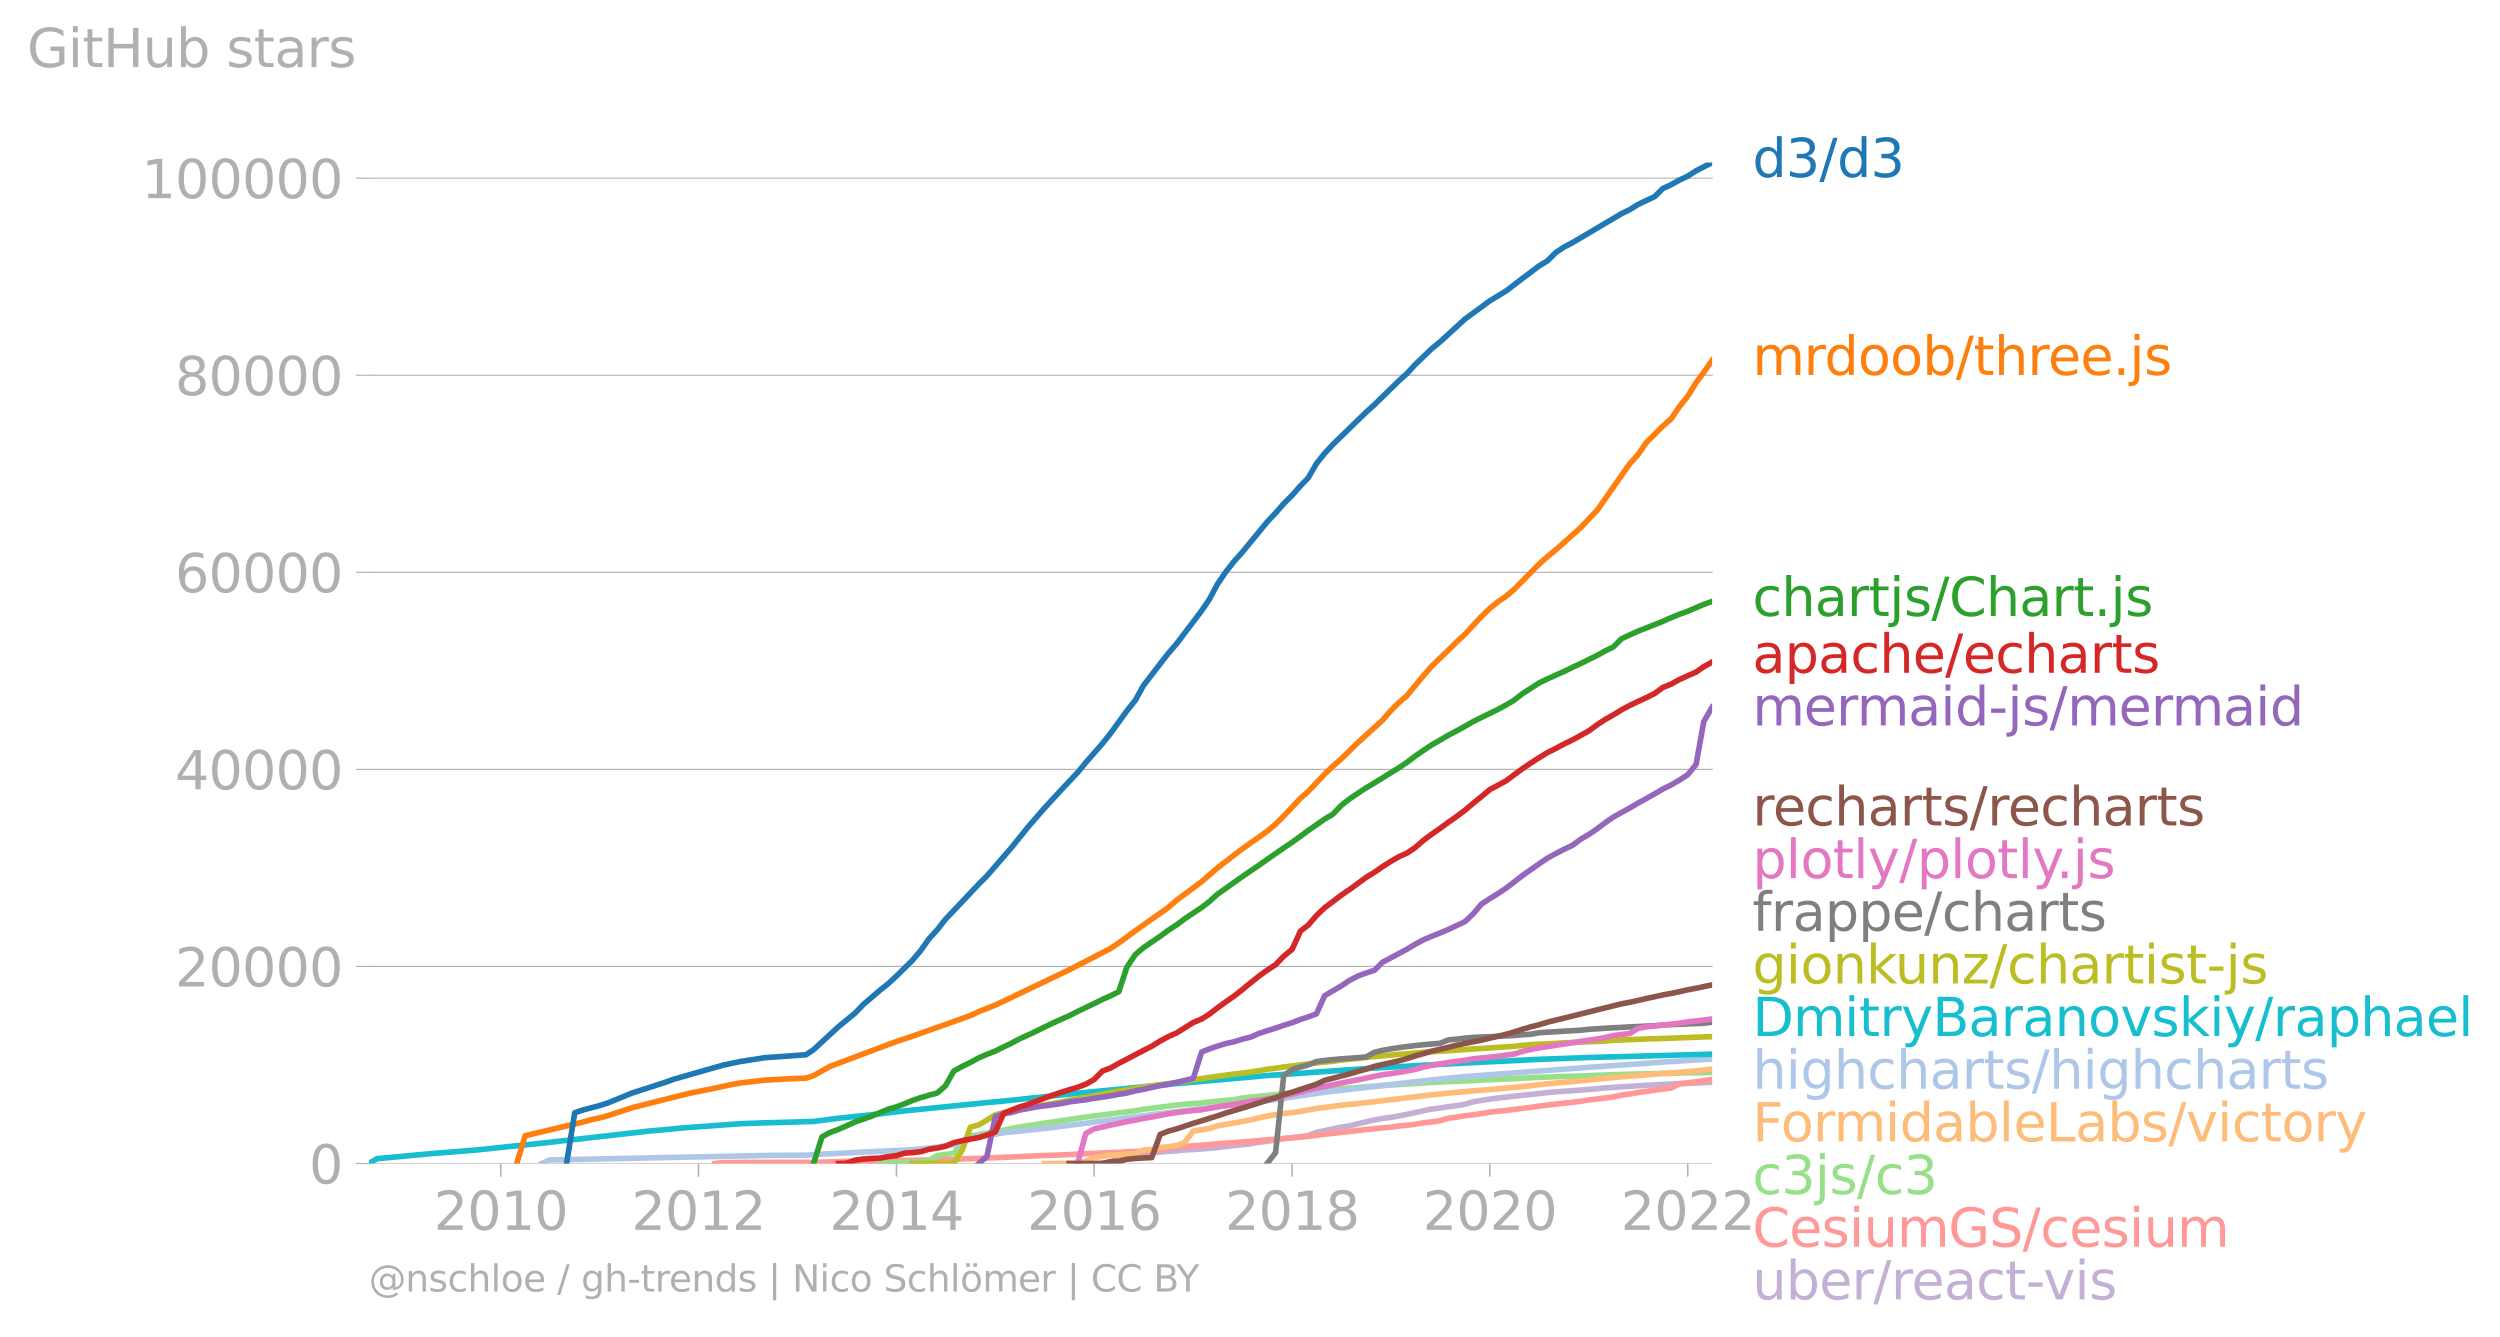 <svg xmlns:xlink="http://www.w3.org/1999/xlink" width="886.21" height="474.095" viewBox="0 0 664.657 355.571" xmlns="http://www.w3.org/2000/svg"><defs><style>*{stroke-linejoin:round;stroke-linecap:butt}</style></defs><g id="figure_1"><path d="M0 355.57h664.657V0H0v355.57z" style="fill:none" id="patch_1"/><g id="axes_1"><path d="M98.073 309.33h357.12V43.22H98.073V309.33z" style="fill:none" id="patch_2"/><g id="matplotlib.axis_1"><g id="xtick_1"><g id="line2d_1"><defs><path id="m26a4f624a8" d="M0 0v3.5" style="stroke:#b0b0b0;stroke-width:.4"/></defs><use xlink:href="#m26a4f624a8" x="133.137" y="309.331" style="fill:#b0b0b0;stroke:#b0b0b0;stroke-width:.4"/></g><g style="fill:#b0b0b0" transform="matrix(.14 0 0 -.14 115.322 326.969)" id="text_1"><defs><path id="DejaVuSans-32" d="M1228 531h2203V0H469v531q359 372 979 998 621 627 780 809 303 340 423 576 121 236 121 464 0 372-261 606-261 235-680 235-297 0-627-103-329-103-704-313v638q381 153 712 231 332 78 607 78 725 0 1156-363 431-362 431-968 0-288-108-546-107-257-392-607-78-91-497-524-418-433-1181-1211z" transform="scale(.016)"/><path id="DejaVuSans-30" d="M2034 4250q-487 0-733-480-245-479-245-1442 0-959 245-1439 246-480 733-480 491 0 736 480 246 480 246 1439 0 963-246 1442-245 480-736 480zm0 500q785 0 1199-621 414-620 414-1801 0-1178-414-1799Q2819-91 2034-91q-784 0-1198 620-414 621-414 1799 0 1181 414 1801 414 621 1198 621z" transform="scale(.016)"/><path id="DejaVuSans-31" d="M794 531h1031v3560L703 3866v575l1116 225h631V531h1031V0H794v531z" transform="scale(.016)"/></defs><use xlink:href="#DejaVuSans-32"/><use xlink:href="#DejaVuSans-30" x="63.623"/><use xlink:href="#DejaVuSans-31" x="127.246"/><use xlink:href="#DejaVuSans-30" x="190.869"/></g></g><g id="xtick_2"><use xlink:href="#m26a4f624a8" x="185.697" y="309.331" style="fill:#b0b0b0;stroke:#b0b0b0;stroke-width:.4" id="line2d_2"/><g style="fill:#b0b0b0" transform="matrix(.14 0 0 -.14 167.882 326.969)" id="text_2"><use xlink:href="#DejaVuSans-32"/><use xlink:href="#DejaVuSans-30" x="63.623"/><use xlink:href="#DejaVuSans-31" x="127.246"/><use xlink:href="#DejaVuSans-32" x="190.869"/></g></g><g id="xtick_3"><use xlink:href="#m26a4f624a8" x="238.329" y="309.331" style="fill:#b0b0b0;stroke:#b0b0b0;stroke-width:.4" id="line2d_3"/><g style="fill:#b0b0b0" transform="matrix(.14 0 0 -.14 220.514 326.969)" id="text_3"><defs><path id="DejaVuSans-34" d="M2419 4116 825 1625h1594v2491zm-166 550h794V1625h666v-525h-666V0h-628v1100H313v609l1940 2957z" transform="scale(.016)"/></defs><use xlink:href="#DejaVuSans-32"/><use xlink:href="#DejaVuSans-30" x="63.623"/><use xlink:href="#DejaVuSans-31" x="127.246"/><use xlink:href="#DejaVuSans-34" x="190.869"/></g></g><g id="xtick_4"><use xlink:href="#m26a4f624a8" x="290.889" y="309.331" style="fill:#b0b0b0;stroke:#b0b0b0;stroke-width:.4" id="line2d_4"/><g style="fill:#b0b0b0" transform="matrix(.14 0 0 -.14 273.074 326.969)" id="text_4"><defs><path id="DejaVuSans-36" d="M2113 2584q-425 0-674-291-248-290-248-796 0-503 248-796 249-292 674-292t673 292q248 293 248 796 0 506-248 796-248 291-673 291zm1253 1979v-575q-238 112-480 171-242 60-480 60-625 0-955-422-329-422-376-1275 184 272 462 417 279 145 613 145 703 0 1111-427 408-426 408-1160 0-719-425-1154Q2819-91 2113-91q-810 0-1238 620-428 621-428 1799 0 1106 525 1764t1409 658q238 0 480-47t505-140z" transform="scale(.016)"/></defs><use xlink:href="#DejaVuSans-32"/><use xlink:href="#DejaVuSans-30" x="63.623"/><use xlink:href="#DejaVuSans-31" x="127.246"/><use xlink:href="#DejaVuSans-36" x="190.869"/></g></g><g id="xtick_5"><use xlink:href="#m26a4f624a8" x="343.521" y="309.331" style="fill:#b0b0b0;stroke:#b0b0b0;stroke-width:.4" id="line2d_5"/><g style="fill:#b0b0b0" transform="matrix(.14 0 0 -.14 325.706 326.969)" id="text_5"><defs><path id="DejaVuSans-38" d="M2034 2216q-450 0-708-241-257-241-257-662 0-422 257-663 258-241 708-241t709 242q260 243 260 662 0 421-258 662-257 241-711 241zm-631 268q-406 100-633 378-226 279-226 679 0 559 398 884 399 325 1092 325 697 0 1094-325t397-884q0-400-227-679-226-278-629-378 456-106 710-416 255-309 255-755 0-679-414-1042Q2806-91 2034-91q-771 0-1186 362-414 363-414 1042 0 446 256 755 257 310 713 416zm-231 997q0-362 226-565 227-203 636-203 407 0 636 203 230 203 230 565 0 363-230 566-229 203-636 203-409 0-636-203-226-203-226-566z" transform="scale(.016)"/></defs><use xlink:href="#DejaVuSans-32"/><use xlink:href="#DejaVuSans-30" x="63.623"/><use xlink:href="#DejaVuSans-31" x="127.246"/><use xlink:href="#DejaVuSans-38" x="190.869"/></g></g><g id="xtick_6"><use xlink:href="#m26a4f624a8" x="396.081" y="309.331" style="fill:#b0b0b0;stroke:#b0b0b0;stroke-width:.4" id="line2d_6"/><g style="fill:#b0b0b0" transform="matrix(.14 0 0 -.14 378.266 326.969)" id="text_6"><use xlink:href="#DejaVuSans-32"/><use xlink:href="#DejaVuSans-30" x="63.623"/><use xlink:href="#DejaVuSans-32" x="127.246"/><use xlink:href="#DejaVuSans-30" x="190.869"/></g></g><g id="xtick_7"><use xlink:href="#m26a4f624a8" x="448.713" y="309.331" style="fill:#b0b0b0;stroke:#b0b0b0;stroke-width:.4" id="line2d_7"/><g style="fill:#b0b0b0" transform="matrix(.14 0 0 -.14 430.898 326.969)" id="text_7"><use xlink:href="#DejaVuSans-32"/><use xlink:href="#DejaVuSans-30" x="63.623"/><use xlink:href="#DejaVuSans-32" x="127.246"/><use xlink:href="#DejaVuSans-32" x="190.869"/></g></g></g><g id="matplotlib.axis_2"><g id="ytick_1"><path d="M98.073 309.33h357.12" clip-path="url(#pd1c8f248a7)" style="fill:none;stroke:#b0b0b0;stroke-width:.3;stroke-linecap:square" id="line2d_8"/><g id="line2d_9"><defs><path id="m133ce7e474" d="M0 0h-3.5" style="stroke:#b0b0b0;stroke-width:.3"/></defs><use xlink:href="#m133ce7e474" x="98.073" y="309.331" style="fill:#b0b0b0;stroke:#b0b0b0;stroke-width:.3"/></g><use xlink:href="#DejaVuSans-30" style="fill:#b0b0b0" transform="matrix(.14 0 0 -.14 82.166 314.65)" id="text_8"/></g><g id="ytick_2"><path d="M98.073 256.937h357.12" clip-path="url(#pd1c8f248a7)" style="fill:none;stroke:#b0b0b0;stroke-width:.3;stroke-linecap:square" id="line2d_10"/><use xlink:href="#m133ce7e474" x="98.073" y="256.937" style="fill:#b0b0b0;stroke:#b0b0b0;stroke-width:.3" id="line2d_11"/><g style="fill:#b0b0b0" transform="matrix(.14 0 0 -.14 46.536 262.256)" id="text_9"><use xlink:href="#DejaVuSans-32"/><use xlink:href="#DejaVuSans-30" x="63.623"/><use xlink:href="#DejaVuSans-30" x="127.246"/><use xlink:href="#DejaVuSans-30" x="190.869"/><use xlink:href="#DejaVuSans-30" x="254.492"/></g></g><g id="ytick_3"><path d="M98.073 204.543h357.12" clip-path="url(#pd1c8f248a7)" style="fill:none;stroke:#b0b0b0;stroke-width:.3;stroke-linecap:square" id="line2d_12"/><use xlink:href="#m133ce7e474" x="98.073" y="204.543" style="fill:#b0b0b0;stroke:#b0b0b0;stroke-width:.3" id="line2d_13"/><g style="fill:#b0b0b0" transform="matrix(.14 0 0 -.14 46.536 209.862)" id="text_10"><use xlink:href="#DejaVuSans-34"/><use xlink:href="#DejaVuSans-30" x="63.623"/><use xlink:href="#DejaVuSans-30" x="127.246"/><use xlink:href="#DejaVuSans-30" x="190.869"/><use xlink:href="#DejaVuSans-30" x="254.492"/></g></g><g id="ytick_4"><path d="M98.073 152.149h357.12" clip-path="url(#pd1c8f248a7)" style="fill:none;stroke:#b0b0b0;stroke-width:.3;stroke-linecap:square" id="line2d_14"/><use xlink:href="#m133ce7e474" x="98.073" y="152.149" style="fill:#b0b0b0;stroke:#b0b0b0;stroke-width:.3" id="line2d_15"/><g style="fill:#b0b0b0" transform="matrix(.14 0 0 -.14 46.536 157.468)" id="text_11"><use xlink:href="#DejaVuSans-36"/><use xlink:href="#DejaVuSans-30" x="63.623"/><use xlink:href="#DejaVuSans-30" x="127.246"/><use xlink:href="#DejaVuSans-30" x="190.869"/><use xlink:href="#DejaVuSans-30" x="254.492"/></g></g><g id="ytick_5"><path d="M98.073 99.755h357.12" clip-path="url(#pd1c8f248a7)" style="fill:none;stroke:#b0b0b0;stroke-width:.3;stroke-linecap:square" id="line2d_16"/><use xlink:href="#m133ce7e474" x="98.073" y="99.755" style="fill:#b0b0b0;stroke:#b0b0b0;stroke-width:.3" id="line2d_17"/><g style="fill:#b0b0b0" transform="matrix(.14 0 0 -.14 46.536 105.074)" id="text_12"><use xlink:href="#DejaVuSans-38"/><use xlink:href="#DejaVuSans-30" x="63.623"/><use xlink:href="#DejaVuSans-30" x="127.246"/><use xlink:href="#DejaVuSans-30" x="190.869"/><use xlink:href="#DejaVuSans-30" x="254.492"/></g></g><g id="ytick_6"><path d="M98.073 47.36h357.12" clip-path="url(#pd1c8f248a7)" style="fill:none;stroke:#b0b0b0;stroke-width:.3;stroke-linecap:square" id="line2d_18"/><use xlink:href="#m133ce7e474" x="98.073" y="47.361" style="fill:#b0b0b0;stroke:#b0b0b0;stroke-width:.3" id="line2d_19"/><g style="fill:#b0b0b0" transform="matrix(.14 0 0 -.14 37.628 52.68)" id="text_13"><use xlink:href="#DejaVuSans-31"/><use xlink:href="#DejaVuSans-30" x="63.623"/><use xlink:href="#DejaVuSans-30" x="127.246"/><use xlink:href="#DejaVuSans-30" x="190.869"/><use xlink:href="#DejaVuSans-30" x="254.492"/><use xlink:href="#DejaVuSans-30" x="318.115"/></g></g><g style="fill:#b0b0b0" transform="matrix(.14 0 0 -.14 7.2 17.838)" id="text_14"><defs><path id="DejaVuSans-47" d="M3809 666v1253H2778v519h1656V434q-365-259-806-392-440-133-940-133-1094 0-1712 639-617 640-617 1780 0 1144 617 1783 618 639 1712 639 456 0 867-113 411-112 758-331v-672q-350 297-744 447t-828 150q-857 0-1287-478-429-478-429-1425 0-944 429-1422 430-478 1287-478 334 0 596 58 263 58 472 180z" transform="scale(.016)"/><path id="DejaVuSans-69" d="M603 3500h575V0H603v3500zm0 1363h575v-729H603v729z" transform="scale(.016)"/><path id="DejaVuSans-74" d="M1172 4494v-994h1184v-447H1172V1153q0-428 117-550t477-122h590V0h-590q-666 0-919 248-253 249-253 905v1900H172v447h422v994h578z" transform="scale(.016)"/><path id="DejaVuSans-48" d="M628 4666h631V2753h2294v1913h631V0h-631v2222H1259V0H628v4666z" transform="scale(.016)"/><path id="DejaVuSans-75" d="M544 1381v2119h575V1403q0-497 193-746 194-248 582-248 465 0 735 297 271 297 271 810v1984h575V0h-575v538q-209-319-486-474-276-155-642-155-603 0-916 375-312 375-312 1097zm1447 2203z" transform="scale(.016)"/><path id="DejaVuSans-62" d="M3116 1747q0 634-261 995t-717 361q-457 0-718-361t-261-995q0-634 261-995t718-361q456 0 717 361t261 995zM1159 2969q182 312 458 463 277 152 661 152 638 0 1036-506 399-506 399-1331T3314 415Q2916-91 2278-91q-384 0-661 152-276 152-458 464V0H581v4863h578V2969z" transform="scale(.016)"/><path id="DejaVuSans-73" d="M2834 3397v-544q-243 125-506 187-262 63-544 63-428 0-642-131t-214-394q0-200 153-314t616-217l197-44q612-131 870-370t258-667q0-488-386-773Q2250-91 1575-91q-281 0-586 55T347 128v594q319-166 628-249 309-82 613-82 406 0 624 139 219 139 219 392 0 234-158 359-157 125-692 241l-200 47q-534 112-772 345-237 233-237 639 0 494 350 762 350 269 994 269 318 0 599-47 282-46 519-140z" transform="scale(.016)"/><path id="DejaVuSans-61" d="M2194 1759q-697 0-966-159t-269-544q0-306 202-486 202-179 548-179 479 0 768 339t289 901v128h-572zm1147 238V0h-575v531q-197-318-491-470T1556-91q-537 0-855 302-317 302-317 808 0 590 395 890 396 300 1180 300h807v57q0 397-261 614t-733 217q-300 0-585-72-284-72-546-216v532q315 122 612 182 297 61 578 61 760 0 1135-394 375-393 375-1193z" transform="scale(.016)"/><path id="DejaVuSans-72" d="M2631 2963q-97 56-211 82-114 27-251 27-488 0-749-317t-261-911V0H581v3500h578v-544q182 319 472 473 291 155 707 155 59 0 131-8 72-7 159-23l3-590z" transform="scale(.016)"/></defs><use xlink:href="#DejaVuSans-47"/><use xlink:href="#DejaVuSans-69" x="77.49"/><use xlink:href="#DejaVuSans-74" x="105.273"/><use xlink:href="#DejaVuSans-48" x="144.482"/><use xlink:href="#DejaVuSans-75" x="219.678"/><use xlink:href="#DejaVuSans-62" x="283.057"/><use xlink:href="#DejaVuSans-20" x="346.533"/><use xlink:href="#DejaVuSans-73" x="378.32"/><use xlink:href="#DejaVuSans-74" x="430.42"/><use xlink:href="#DejaVuSans-61" x="469.629"/><use xlink:href="#DejaVuSans-72" x="530.908"/><use xlink:href="#DejaVuSans-73" x="572.021"/></g></g><path d="m293.121 309.33 2.088-.004 2.232-1.894 2.16-.087 2.232-.626 2.16-.126 2.232-.094 2.232-.233 2.16-.189 2.232-.118 2.16-.236 2.232-.112 2.232-.155 2.016-.178 2.232-.18 2.16-.286 2.232-.262 2.16-.215 2.232-.244 2.232-.395 2.16-.299 2.232-.333 2.16-.356 2.232-.217 2.232-.27 2.016-.335 2.232-.847 2.16-.427 2.232-.508 2.16-.424 2.232-.34 2.232-.577 2.16-.506 2.232-.505 2.16-.398 2.232-.283 2.232-.422 2.016-.393 2.232-.445 2.16-.517 2.232-.442 2.16-.262 2.232-.362 2.232-.28 2.16-.364 2.232-.684 2.16-.335 2.232-.349 2.232-.301 2.088-.215 2.232-.285 2.16-.213 2.232-.233 2.16-.233 2.232-.26 2.232-.2 2.16-.16 2.232-.14 2.16-.16 2.232-.188 2.232-.189 2.016-.201 2.232-.134 2.16-.16 2.232-.133 2.16-.14 2.232-.125 2.232-.113 2.16-.104 2.232-.129 2.16-.097 2.232-.091 2.232-.071 2.016-.1 2.232-.123" clip-path="url(#pd1c8f248a7)" style="fill:none;stroke:#c5b0d5;stroke-width:1.5;stroke-linecap:square" id="line2d_20"/><path d="m190.017 309.33 2.232-.235 2.16-.02 2.232-.022 2.16-.013 2.232-.003 2.232-.002 2.16-.005 2.232-.006H214.281l2.016-.013 2.232-.029 2.16-.07 2.232-.079 2.16-.05 2.232-.044 2.232-.029 2.16-.034 2.232-.052 2.16-.032 2.232-.04 2.232-.03 2.016-.035 2.232-.055 2.16-.023 2.232-.034 2.16-.05 2.232-.06 2.232-.16 2.16-.074 2.232-.076 2.16-.078 2.232-.102 2.232-.09 2.016-.086 2.232-.112 2.16-.087 2.232-.107 2.16-.084 2.232-.073 2.232-.092 2.16-.076 2.232-.12 2.16-.132 2.232-.065 2.232-.113 2.088-.084 2.232-.073 2.16-.139 2.232-.107 2.16-.115 2.232-.105 2.232-.11 2.16-.736 2.232-.147 2.16-.108 2.232-.178 2.232-.154 2.016-.157 2.232-.22 2.16-.186 2.232-.131 2.16-.166 2.232-.18 2.232-.184 2.16-.217 2.232-.16 2.16-.186 2.232-.217 2.232-.197 2.016-.154 2.232-.286 2.16-.296 2.232-.23 2.16-.265 2.232-.238 2.232-.252 2.16-.254 2.232-.215 2.16-.246 2.232-.178 2.232-.312 2.016-.194 2.232-.272 2.16-.351 2.232-.265 2.16-.299 2.232-.689 2.232-.29 2.16-.362 2.232-.244 2.16-.335 2.232-.364 2.232-.262 2.088-.196 2.232-.278 2.16-.288 2.232-.273 2.16-.314 2.232-.28 2.232-.26 2.16-.249 2.232-.212 2.16-.285 2.232-.354 2.232-.28 2.016-.223 2.232-.312 2.16-.469 2.232-.306 2.16-.388 2.232-.299 2.232-.322 2.16-.322 2.232-.241 2.16-1.098 2.232-.311 2.232-.291 2.016-.26 2.232-.364" clip-path="url(#pd1c8f248a7)" style="fill:none;stroke:#ff9896;stroke-width:1.5;stroke-linecap:square" id="line2d_21"/><path d="m233.937 309.33 2.16-.224 2.232-.014 2.232-.031 2.016-.1 2.232-.175 2.16-.252 2.232-1.34 2.16-.281 2.232-.265 2.232-3.067 2.16-1.58 2.232-.359 2.16-.4 2.232-.394 2.232-.406 2.016-.403 2.232-.409 2.16-.333 2.232-.32 2.16-.39 2.232-.306 2.232-.296 2.16-.346 2.232-.317 2.16-.33 2.232-.306 2.232-.262 2.088-.28 2.232-.289 2.16-.275 2.232-.262 2.16-.4 2.232-.286 2.232-.28 2.16-.27 2.232-.276 2.16-.225 2.232-.18 2.232-.158 2.016-.251 2.232-.218 2.16-.21 2.232-.211 2.16-.412 2.232-.249 2.232-.243 2.16-.2 2.232-.22 2.16-.23 2.232-.196 2.232-.163 2.016-.178 2.232-.2 2.16-.206 2.232-.197 2.16-.204 2.232-.152 2.232-.18 2.16-.205 2.232-.165 2.16-.162 2.232-.118 2.232-.14 2.016-.143 2.232-.118 2.16-.126 2.232-.16 2.16-.12 2.232-.108 2.232-.089 2.16-.1 2.232-.078 2.16-.13 2.232-.095 2.232-.12 2.088-.092 2.232-.097 2.16-.108 2.232-.12 2.16-.09 2.232-.08 2.232-.092 2.16-.07 2.232-.04 2.16-.081 2.232-.095 2.232-.094 2.016-.07 2.232-.074 2.16-.089 2.232-.052 2.16-.055 2.232-.048 2.232-.062 2.16-.06 2.232-.037 2.16-.069 2.232-.044 2.232-.031 2.016-.03 2.232-.044" clip-path="url(#pd1c8f248a7)" style="fill:none;stroke:#98df8a;stroke-width:1.5;stroke-linecap:square" id="line2d_22"/><g style="fill:#1f77b4" transform="matrix(.14 0 0 -.14 465.907 47.082)" id="text_15"><defs><path id="DejaVuSans-64" d="M2906 2969v1894h575V0h-575v525q-181-312-458-464-276-152-664-152-634 0-1033 506-398 507-398 1332t398 1331q399 506 1033 506 388 0 664-152 277-151 458-463zM947 1747q0-634 261-995t717-361q456 0 718 361 263 361 263 995t-263 995q-262 361-718 361t-717-361q-261-361-261-995z" transform="scale(.016)"/><path id="DejaVuSans-33" d="M2597 2516q453-97 707-404 255-306 255-756 0-690-475-1069Q2609-91 1734-91q-293 0-604 58T488 141v609q262-153 574-231 313-78 654-78 593 0 904 234t311 681q0 413-289 645-289 233-804 233h-544v519h569q465 0 712 186t247 536q0 359-255 551-254 193-729 193-260 0-557-57-297-56-653-174v562q360 100 674 150t592 50q719 0 1137-327 419-326 419-882 0-388-222-655t-631-370z" transform="scale(.016)"/><path id="DejaVuSans-2f" d="M1625 4666h531L531-594H0l1625 5260z" transform="scale(.016)"/></defs><use xlink:href="#DejaVuSans-64"/><use xlink:href="#DejaVuSans-33" x="63.477"/><use xlink:href="#DejaVuSans-2f" x="127.1"/><use xlink:href="#DejaVuSans-64" x="160.791"/><use xlink:href="#DejaVuSans-33" x="224.268"/></g><g style="fill:#ff7f0e" transform="matrix(.14 0 0 -.14 465.907 99.678)" id="text_16"><defs><path id="DejaVuSans-6d" d="M3328 2828q216 388 516 572t706 184q547 0 844-383 297-382 297-1088V0h-578v2094q0 503-179 746-178 244-543 244-447 0-707-297-259-296-259-809V0h-578v2094q0 506-178 748t-550 242q-441 0-701-298-259-298-259-808V0H581v3500h578v-544q197 322 472 475t653 153q382 0 649-194 267-193 395-562z" transform="scale(.016)"/><path id="DejaVuSans-6f" d="M1959 3097q-462 0-731-361t-269-989q0-628 267-989 268-361 733-361 460 0 728 362 269 363 269 988 0 622-269 986-268 364-728 364zm0 487q750 0 1178-488 429-487 429-1349 0-859-429-1349Q2709-91 1959-91q-753 0-1180 489-426 490-426 1349 0 862 426 1349 427 488 1180 488z" transform="scale(.016)"/><path id="DejaVuSans-68" d="M3513 2113V0h-575v2094q0 497-194 743-194 247-581 247-466 0-735-297-269-296-269-809V0H581v4863h578V2956q207 316 486 472 280 156 646 156 603 0 912-373 310-373 310-1098z" transform="scale(.016)"/><path id="DejaVuSans-65" d="M3597 1894v-281H953q38-594 358-905t892-311q331 0 642 81t618 244V178Q3153 47 2828-22t-659-69q-838 0-1327 487-489 488-489 1320 0 859 464 1363 464 505 1252 505 706 0 1117-455 411-454 411-1235zm-575 169q-6 471-264 752-258 282-683 282-481 0-770-272t-333-766l2050 4z" transform="scale(.016)"/><path id="DejaVuSans-2e" d="M684 794h660V0H684v794z" transform="scale(.016)"/><path id="DejaVuSans-6a" d="M603 3500h575V-63q0-668-255-968-254-300-820-300h-219v487H38q328 0 446 152Q603-541 603-63v3563zm0 1363h575v-729H603v729z" transform="scale(.016)"/></defs><use xlink:href="#DejaVuSans-6d"/><use xlink:href="#DejaVuSans-72" x="97.412"/><use xlink:href="#DejaVuSans-64" x="136.775"/><use xlink:href="#DejaVuSans-6f" x="200.252"/><use xlink:href="#DejaVuSans-6f" x="261.434"/><use xlink:href="#DejaVuSans-62" x="322.615"/><use xlink:href="#DejaVuSans-2f" x="386.092"/><use xlink:href="#DejaVuSans-74" x="419.783"/><use xlink:href="#DejaVuSans-68" x="458.992"/><use xlink:href="#DejaVuSans-72" x="522.371"/><use xlink:href="#DejaVuSans-65" x="561.234"/><use xlink:href="#DejaVuSans-65" x="622.758"/><use xlink:href="#DejaVuSans-2e" x="684.281"/><use xlink:href="#DejaVuSans-6a" x="716.068"/><use xlink:href="#DejaVuSans-73" x="743.852"/></g><g style="fill:#2ca02c" transform="matrix(.14 0 0 -.14 465.907 163.763)" id="text_17"><defs><path id="DejaVuSans-63" d="M3122 3366v-538q-244 135-489 202t-495 67q-560 0-870-355-309-354-309-995t309-996q310-354 870-354 250 0 495 67t489 202V134Q2881 22 2623-34q-257-57-548-57-791 0-1257 497-465 497-465 1341 0 856 470 1346 471 491 1290 491 265 0 518-55 253-54 491-163z" transform="scale(.016)"/><path id="DejaVuSans-43" d="M4122 4306v-665q-319 297-680 443-361 147-767 147-800 0-1225-489t-425-1414q0-922 425-1411t1225-489q406 0 767 147t680 444V359q-331-225-702-338-370-112-782-112-1060 0-1670 648-609 649-609 1771 0 1125 609 1773 610 649 1670 649 418 0 788-111 371-111 696-333z" transform="scale(.016)"/></defs><use xlink:href="#DejaVuSans-63"/><use xlink:href="#DejaVuSans-68" x="54.98"/><use xlink:href="#DejaVuSans-61" x="118.359"/><use xlink:href="#DejaVuSans-72" x="179.639"/><use xlink:href="#DejaVuSans-74" x="220.752"/><use xlink:href="#DejaVuSans-6a" x="259.961"/><use xlink:href="#DejaVuSans-73" x="287.744"/><use xlink:href="#DejaVuSans-2f" x="339.844"/><use xlink:href="#DejaVuSans-43" x="373.535"/><use xlink:href="#DejaVuSans-68" x="443.359"/><use xlink:href="#DejaVuSans-61" x="506.738"/><use xlink:href="#DejaVuSans-72" x="568.018"/><use xlink:href="#DejaVuSans-74" x="609.131"/><use xlink:href="#DejaVuSans-2e" x="648.34"/><use xlink:href="#DejaVuSans-6a" x="680.127"/><use xlink:href="#DejaVuSans-73" x="707.91"/></g><g style="fill:#d62728" transform="matrix(.14 0 0 -.14 465.907 178.87)" id="text_18"><defs><path id="DejaVuSans-70" d="M1159 525v-1856H581v4831h578v-531q182 312 458 463 277 152 661 152 638 0 1036-506 399-506 399-1331T3314 415Q2916-91 2278-91q-384 0-661 152-276 152-458 464zm1957 1222q0 634-261 995t-717 361q-457 0-718-361t-261-995q0-634 261-995t718-361q456 0 717 361t261 995z" transform="scale(.016)"/></defs><use xlink:href="#DejaVuSans-61"/><use xlink:href="#DejaVuSans-70" x="61.279"/><use xlink:href="#DejaVuSans-61" x="124.756"/><use xlink:href="#DejaVuSans-63" x="186.035"/><use xlink:href="#DejaVuSans-68" x="241.016"/><use xlink:href="#DejaVuSans-65" x="304.395"/><use xlink:href="#DejaVuSans-2f" x="365.918"/><use xlink:href="#DejaVuSans-65" x="399.609"/><use xlink:href="#DejaVuSans-63" x="461.133"/><use xlink:href="#DejaVuSans-68" x="516.113"/><use xlink:href="#DejaVuSans-61" x="579.492"/><use xlink:href="#DejaVuSans-72" x="640.771"/><use xlink:href="#DejaVuSans-74" x="681.885"/><use xlink:href="#DejaVuSans-73" x="721.094"/></g><g style="fill:#9467bd" transform="matrix(.14 0 0 -.14 465.907 192.87)" id="text_19"><defs><path id="DejaVuSans-2d" d="M313 2009h1684v-512H313v512z" transform="scale(.016)"/></defs><use xlink:href="#DejaVuSans-6d"/><use xlink:href="#DejaVuSans-65" x="97.412"/><use xlink:href="#DejaVuSans-72" x="158.936"/><use xlink:href="#DejaVuSans-6d" x="198.299"/><use xlink:href="#DejaVuSans-61" x="295.711"/><use xlink:href="#DejaVuSans-69" x="356.99"/><use xlink:href="#DejaVuSans-64" x="384.773"/><use xlink:href="#DejaVuSans-2d" x="448.25"/><use xlink:href="#DejaVuSans-6a" x="484.334"/><use xlink:href="#DejaVuSans-73" x="512.117"/><use xlink:href="#DejaVuSans-2f" x="564.217"/><use xlink:href="#DejaVuSans-6d" x="597.908"/><use xlink:href="#DejaVuSans-65" x="695.32"/><use xlink:href="#DejaVuSans-72" x="756.844"/><use xlink:href="#DejaVuSans-6d" x="796.207"/><use xlink:href="#DejaVuSans-61" x="893.619"/><use xlink:href="#DejaVuSans-69" x="954.898"/><use xlink:href="#DejaVuSans-64" x="982.682"/></g><g style="fill:#8c564b" transform="matrix(.14 0 0 -.14 465.907 219.46)" id="text_20"><use xlink:href="#DejaVuSans-72"/><use xlink:href="#DejaVuSans-65" x="38.863"/><use xlink:href="#DejaVuSans-63" x="100.387"/><use xlink:href="#DejaVuSans-68" x="155.367"/><use xlink:href="#DejaVuSans-61" x="218.746"/><use xlink:href="#DejaVuSans-72" x="280.025"/><use xlink:href="#DejaVuSans-74" x="321.139"/><use xlink:href="#DejaVuSans-73" x="360.348"/><use xlink:href="#DejaVuSans-2f" x="412.447"/><use xlink:href="#DejaVuSans-72" x="446.139"/><use xlink:href="#DejaVuSans-65" x="485.002"/><use xlink:href="#DejaVuSans-63" x="546.525"/><use xlink:href="#DejaVuSans-68" x="601.506"/><use xlink:href="#DejaVuSans-61" x="664.885"/><use xlink:href="#DejaVuSans-72" x="726.164"/><use xlink:href="#DejaVuSans-74" x="767.277"/><use xlink:href="#DejaVuSans-73" x="806.486"/></g><g style="fill:#e377c2" transform="matrix(.14 0 0 -.14 465.907 233.46)" id="text_21"><defs><path id="DejaVuSans-6c" d="M603 4863h575V0H603v4863z" transform="scale(.016)"/><path id="DejaVuSans-79" d="M2059-325q-243-625-475-815-231-191-618-191H506v481h338q237 0 368 113 132 112 291 531l103 262L191 3500h609L1894 763l1094 2737h609L2059-325z" transform="scale(.016)"/></defs><use xlink:href="#DejaVuSans-70"/><use xlink:href="#DejaVuSans-6c" x="63.477"/><use xlink:href="#DejaVuSans-6f" x="91.26"/><use xlink:href="#DejaVuSans-74" x="152.441"/><use xlink:href="#DejaVuSans-6c" x="191.65"/><use xlink:href="#DejaVuSans-79" x="219.434"/><use xlink:href="#DejaVuSans-2f" x="278.613"/><use xlink:href="#DejaVuSans-70" x="312.305"/><use xlink:href="#DejaVuSans-6c" x="375.781"/><use xlink:href="#DejaVuSans-6f" x="403.564"/><use xlink:href="#DejaVuSans-74" x="464.746"/><use xlink:href="#DejaVuSans-6c" x="503.955"/><use xlink:href="#DejaVuSans-79" x="531.738"/><use xlink:href="#DejaVuSans-2e" x="576.668"/><use xlink:href="#DejaVuSans-6a" x="608.455"/><use xlink:href="#DejaVuSans-73" x="636.238"/></g><g style="fill:#7f7f7f" transform="matrix(.14 0 0 -.14 465.907 247.46)" id="text_22"><defs><path id="DejaVuSans-66" d="M2375 4863v-479h-550q-309 0-430-125-120-125-120-450v-309h947v-447h-947V0H697v3053H147v447h550v244q0 584 272 851 272 268 862 268h544z" transform="scale(.016)"/></defs><use xlink:href="#DejaVuSans-66"/><use xlink:href="#DejaVuSans-72" x="35.205"/><use xlink:href="#DejaVuSans-61" x="76.318"/><use xlink:href="#DejaVuSans-70" x="137.598"/><use xlink:href="#DejaVuSans-70" x="201.074"/><use xlink:href="#DejaVuSans-65" x="264.551"/><use xlink:href="#DejaVuSans-2f" x="326.074"/><use xlink:href="#DejaVuSans-63" x="359.766"/><use xlink:href="#DejaVuSans-68" x="414.746"/><use xlink:href="#DejaVuSans-61" x="478.125"/><use xlink:href="#DejaVuSans-72" x="539.404"/><use xlink:href="#DejaVuSans-74" x="580.518"/><use xlink:href="#DejaVuSans-73" x="619.727"/></g><g style="fill:#bcbd22" transform="matrix(.14 0 0 -.14 465.907 261.46)" id="text_23"><defs><path id="DejaVuSans-67" d="M2906 1791q0 625-258 968-257 344-723 344-462 0-720-344-258-343-258-968 0-622 258-966t720-344q466 0 723 344 258 344 258 966zm575-1357q0-893-397-1329-396-436-1215-436-303 0-572 45t-522 139v559q253-137 500-202 247-66 503-66 566 0 847 295t281 892v285q-178-310-456-463T1784 0Q1141 0 747 490 353 981 353 1791q0 812 394 1302 394 491 1037 491 388 0 666-153t456-462v531h575V434z" transform="scale(.016)"/><path id="DejaVuSans-6e" d="M3513 2113V0h-575v2094q0 497-194 743-194 247-581 247-466 0-735-297-269-296-269-809V0H581v3500h578v-544q207 316 486 472 280 156 646 156 603 0 912-373 310-373 310-1098z" transform="scale(.016)"/><path id="DejaVuSans-6b" d="M581 4863h578V1991l1716 1509h734L1753 1863 3688 0h-750L1159 1709V0H581v4863z" transform="scale(.016)"/><path id="DejaVuSans-7a" d="M353 3500h2731v-525L922 459h2162V0H275v525l2163 2516H353v459z" transform="scale(.016)"/></defs><use xlink:href="#DejaVuSans-67"/><use xlink:href="#DejaVuSans-69" x="63.477"/><use xlink:href="#DejaVuSans-6f" x="91.26"/><use xlink:href="#DejaVuSans-6e" x="152.441"/><use xlink:href="#DejaVuSans-6b" x="215.82"/><use xlink:href="#DejaVuSans-75" x="270.605"/><use xlink:href="#DejaVuSans-6e" x="333.984"/><use xlink:href="#DejaVuSans-7a" x="397.363"/><use xlink:href="#DejaVuSans-2f" x="449.854"/><use xlink:href="#DejaVuSans-63" x="483.545"/><use xlink:href="#DejaVuSans-68" x="538.525"/><use xlink:href="#DejaVuSans-61" x="601.904"/><use xlink:href="#DejaVuSans-72" x="663.184"/><use xlink:href="#DejaVuSans-74" x="704.297"/><use xlink:href="#DejaVuSans-69" x="743.506"/><use xlink:href="#DejaVuSans-73" x="771.289"/><use xlink:href="#DejaVuSans-74" x="823.389"/><use xlink:href="#DejaVuSans-2d" x="862.598"/><use xlink:href="#DejaVuSans-6a" x="898.682"/><use xlink:href="#DejaVuSans-73" x="926.465"/></g><g style="fill:#17becf" transform="matrix(.14 0 0 -.14 465.907 275.46)" id="text_24"><defs><path id="DejaVuSans-44" d="M1259 4147V519h763q966 0 1414 437 448 438 448 1382 0 937-448 1373t-1414 436h-763zm-631 519h1297q1356 0 1990-564 635-564 635-1764 0-1207-638-1773Q3275 0 1925 0H628v4666z" transform="scale(.016)"/><path id="DejaVuSans-42" d="M1259 2228V519h1013q509 0 754 211 246 211 246 645 0 438-246 645-245 208-754 208H1259zm0 1919V2741h935q462 0 688 173 227 174 227 530 0 353-227 528-226 175-688 175h-935zm-631 519h1613q722 0 1112-300 391-300 391-853 0-429-200-682t-588-315q466-100 724-418 258-317 258-792 0-625-425-966Q3088 0 2303 0H628v4666z" transform="scale(.016)"/><path id="DejaVuSans-76" d="M191 3500h609L1894 563l1094 2937h609L2284 0h-781L191 3500z" transform="scale(.016)"/></defs><use xlink:href="#DejaVuSans-44"/><use xlink:href="#DejaVuSans-6d" x="77.002"/><use xlink:href="#DejaVuSans-69" x="174.414"/><use xlink:href="#DejaVuSans-74" x="202.197"/><use xlink:href="#DejaVuSans-72" x="241.406"/><use xlink:href="#DejaVuSans-79" x="282.52"/><use xlink:href="#DejaVuSans-42" x="341.699"/><use xlink:href="#DejaVuSans-61" x="410.303"/><use xlink:href="#DejaVuSans-72" x="471.582"/><use xlink:href="#DejaVuSans-61" x="512.695"/><use xlink:href="#DejaVuSans-6e" x="573.975"/><use xlink:href="#DejaVuSans-6f" x="637.354"/><use xlink:href="#DejaVuSans-76" x="698.535"/><use xlink:href="#DejaVuSans-73" x="757.715"/><use xlink:href="#DejaVuSans-6b" x="809.814"/><use xlink:href="#DejaVuSans-69" x="867.725"/><use xlink:href="#DejaVuSans-79" x="895.508"/><use xlink:href="#DejaVuSans-2f" x="954.688"/><use xlink:href="#DejaVuSans-72" x="988.379"/><use xlink:href="#DejaVuSans-61" x="1029.492"/><use xlink:href="#DejaVuSans-70" x="1090.771"/><use xlink:href="#DejaVuSans-68" x="1154.248"/><use xlink:href="#DejaVuSans-61" x="1217.627"/><use xlink:href="#DejaVuSans-65" x="1278.906"/><use xlink:href="#DejaVuSans-6c" x="1340.43"/></g><g style="fill:#aec7e8" transform="matrix(.14 0 0 -.14 465.907 289.46)" id="text_25"><use xlink:href="#DejaVuSans-68"/><use xlink:href="#DejaVuSans-69" x="63.379"/><use xlink:href="#DejaVuSans-67" x="91.162"/><use xlink:href="#DejaVuSans-68" x="154.639"/><use xlink:href="#DejaVuSans-63" x="218.018"/><use xlink:href="#DejaVuSans-68" x="272.998"/><use xlink:href="#DejaVuSans-61" x="336.377"/><use xlink:href="#DejaVuSans-72" x="397.656"/><use xlink:href="#DejaVuSans-74" x="438.77"/><use xlink:href="#DejaVuSans-73" x="477.979"/><use xlink:href="#DejaVuSans-2f" x="530.078"/><use xlink:href="#DejaVuSans-68" x="563.77"/><use xlink:href="#DejaVuSans-69" x="627.148"/><use xlink:href="#DejaVuSans-67" x="654.932"/><use xlink:href="#DejaVuSans-68" x="718.408"/><use xlink:href="#DejaVuSans-63" x="781.787"/><use xlink:href="#DejaVuSans-68" x="836.768"/><use xlink:href="#DejaVuSans-61" x="900.146"/><use xlink:href="#DejaVuSans-72" x="961.426"/><use xlink:href="#DejaVuSans-74" x="1002.539"/><use xlink:href="#DejaVuSans-73" x="1041.748"/></g><g style="fill:#ffbb78" transform="matrix(.14 0 0 -.14 465.907 303.46)" id="text_26"><defs><path id="DejaVuSans-46" d="M628 4666h2681v-532H1259V2759h1850v-531H1259V0H628v4666z" transform="scale(.016)"/><path id="DejaVuSans-4c" d="M628 4666h631V531h2272V0H628v4666z" transform="scale(.016)"/></defs><use xlink:href="#DejaVuSans-46"/><use xlink:href="#DejaVuSans-6f" x="53.895"/><use xlink:href="#DejaVuSans-72" x="115.076"/><use xlink:href="#DejaVuSans-6d" x="154.439"/><use xlink:href="#DejaVuSans-69" x="251.852"/><use xlink:href="#DejaVuSans-64" x="279.635"/><use xlink:href="#DejaVuSans-61" x="343.111"/><use xlink:href="#DejaVuSans-62" x="404.391"/><use xlink:href="#DejaVuSans-6c" x="467.867"/><use xlink:href="#DejaVuSans-65" x="495.65"/><use xlink:href="#DejaVuSans-4c" x="557.174"/><use xlink:href="#DejaVuSans-61" x="612.887"/><use xlink:href="#DejaVuSans-62" x="674.166"/><use xlink:href="#DejaVuSans-73" x="737.643"/><use xlink:href="#DejaVuSans-2f" x="789.742"/><use xlink:href="#DejaVuSans-76" x="823.434"/><use xlink:href="#DejaVuSans-69" x="882.613"/><use xlink:href="#DejaVuSans-63" x="910.396"/><use xlink:href="#DejaVuSans-74" x="965.377"/><use xlink:href="#DejaVuSans-6f" x="1004.586"/><use xlink:href="#DejaVuSans-72" x="1065.768"/><use xlink:href="#DejaVuSans-79" x="1106.881"/></g><g style="fill:#98df8a" transform="matrix(.14 0 0 -.14 465.907 317.46)" id="text_27"><use xlink:href="#DejaVuSans-63"/><use xlink:href="#DejaVuSans-33" x="54.98"/><use xlink:href="#DejaVuSans-6a" x="118.604"/><use xlink:href="#DejaVuSans-73" x="146.387"/><use xlink:href="#DejaVuSans-2f" x="198.486"/><use xlink:href="#DejaVuSans-63" x="232.178"/><use xlink:href="#DejaVuSans-33" x="287.158"/></g><g style="fill:#ff9896" transform="matrix(.14 0 0 -.14 465.907 331.46)" id="text_28"><defs><path id="DejaVuSans-53" d="M3425 4513v-616q-359 172-678 256-319 85-616 85-515 0-795-200t-280-569q0-310 186-468 186-157 705-254l381-78q706-135 1042-474t336-907q0-679-455-1029Q2797-91 1919-91q-331 0-705 75-373 75-773 222v650q384-215 753-325 369-109 725-109 540 0 834 212 294 213 294 607 0 343-211 537t-692 291l-385 75q-706 140-1022 440-315 300-315 835 0 619 436 975t1201 356q329 0 669-60 341-59 697-177z" transform="scale(.016)"/></defs><use xlink:href="#DejaVuSans-43"/><use xlink:href="#DejaVuSans-65" x="69.824"/><use xlink:href="#DejaVuSans-73" x="131.348"/><use xlink:href="#DejaVuSans-69" x="183.447"/><use xlink:href="#DejaVuSans-75" x="211.23"/><use xlink:href="#DejaVuSans-6d" x="274.609"/><use xlink:href="#DejaVuSans-47" x="372.021"/><use xlink:href="#DejaVuSans-53" x="449.512"/><use xlink:href="#DejaVuSans-2f" x="512.988"/><use xlink:href="#DejaVuSans-63" x="546.68"/><use xlink:href="#DejaVuSans-65" x="601.66"/><use xlink:href="#DejaVuSans-73" x="663.184"/><use xlink:href="#DejaVuSans-69" x="715.283"/><use xlink:href="#DejaVuSans-75" x="743.066"/><use xlink:href="#DejaVuSans-6d" x="806.445"/></g><g style="fill:#c5b0d5" transform="matrix(.14 0 0 -.14 465.907 345.46)" id="text_29"><use xlink:href="#DejaVuSans-75"/><use xlink:href="#DejaVuSans-62" x="63.379"/><use xlink:href="#DejaVuSans-65" x="126.855"/><use xlink:href="#DejaVuSans-72" x="188.379"/><use xlink:href="#DejaVuSans-2f" x="229.492"/><use xlink:href="#DejaVuSans-72" x="263.184"/><use xlink:href="#DejaVuSans-65" x="302.047"/><use xlink:href="#DejaVuSans-61" x="363.57"/><use xlink:href="#DejaVuSans-63" x="424.85"/><use xlink:href="#DejaVuSans-74" x="479.83"/><use xlink:href="#DejaVuSans-2d" x="519.039"/><use xlink:href="#DejaVuSans-76" x="552.498"/><use xlink:href="#DejaVuSans-69" x="611.678"/><use xlink:href="#DejaVuSans-73" x="639.461"/></g><g style="fill:#b0b0b0" transform="matrix(.097 0 0 -.097 98.073 343.367)" id="text_30"><defs><path id="DejaVuSans-40" d="M2381 1678q0-447 222-702 222-254 610-254 384 0 604 256 221 256 221 700 0 438-225 695-225 258-607 258-378 0-602-256-223-256-223-697zm1703-934q-187-241-429-355t-564-114q-538 0-874 389t-336 1014q0 625 337 1015 338 391 873 391 322 0 565-117 244-117 428-354v409h447V722q457 69 714 417 258 349 258 902 0 334-99 628-98 294-298 544-325 409-792 626t-1017 217q-384 0-738-102-353-101-653-301-490-319-767-836-276-517-276-1120 0-497 179-932 180-434 521-765 328-325 759-495 431-171 922-171 403 0 792 136t714 389l281-347q-390-303-851-464t-936-161q-578 0-1091 205-512 205-912 595Q841 78 631 592q-209 514-209 1105 0 569 212 1084 213 516 607 907 403 396 931 607t1119 211q662 0 1229-272 568-271 952-771 234-307 357-666 124-359 124-744 0-822-497-1297T4084 263v481z" transform="scale(.016)"/><path id="DejaVuSans-7c" d="M1344 4891v-6400H813v6400h531z" transform="scale(.016)"/><path id="DejaVuSans-4e" d="M628 4666h850L3547 763v3903h612V0h-850L1241 3903V0H628v4666z" transform="scale(.016)"/><path id="DejaVuSans-f6" d="M1959 3097q-462 0-731-361t-269-989q0-628 267-989 268-361 733-361 460 0 728 362 269 363 269 988 0 622-269 986-268 364-728 364zm0 487q750 0 1178-488 429-487 429-1349 0-859-429-1349Q2709-91 1959-91q-753 0-1180 489-426 490-426 1349 0 862 426 1349 427 488 1180 488zm295 1266h634v-631h-634v631zm-1222 0h634v-631h-634v631z" transform="scale(.016)"/><path id="DejaVuSans-59" d="M-13 4666h679l1293-1919 1285 1919h678L2272 2222V0h-634v2222L-13 4666z" transform="scale(.016)"/></defs><use xlink:href="#DejaVuSans-40"/><use xlink:href="#DejaVuSans-6e" x="100"/><use xlink:href="#DejaVuSans-73" x="163.379"/><use xlink:href="#DejaVuSans-63" x="215.479"/><use xlink:href="#DejaVuSans-68" x="270.459"/><use xlink:href="#DejaVuSans-6c" x="333.838"/><use xlink:href="#DejaVuSans-6f" x="361.621"/><use xlink:href="#DejaVuSans-65" x="422.803"/><use xlink:href="#DejaVuSans-20" x="484.326"/><use xlink:href="#DejaVuSans-2f" x="516.113"/><use xlink:href="#DejaVuSans-20" x="549.805"/><use xlink:href="#DejaVuSans-67" x="581.592"/><use xlink:href="#DejaVuSans-68" x="645.068"/><use xlink:href="#DejaVuSans-2d" x="708.447"/><use xlink:href="#DejaVuSans-74" x="744.531"/><use xlink:href="#DejaVuSans-72" x="783.74"/><use xlink:href="#DejaVuSans-65" x="822.604"/><use xlink:href="#DejaVuSans-6e" x="884.127"/><use xlink:href="#DejaVuSans-64" x="947.506"/><use xlink:href="#DejaVuSans-73" x="1010.982"/><use xlink:href="#DejaVuSans-20" x="1063.082"/><use xlink:href="#DejaVuSans-7c" x="1094.869"/><use xlink:href="#DejaVuSans-20" x="1128.561"/><use xlink:href="#DejaVuSans-4e" x="1160.348"/><use xlink:href="#DejaVuSans-69" x="1235.152"/><use xlink:href="#DejaVuSans-63" x="1262.936"/><use xlink:href="#DejaVuSans-6f" x="1317.916"/><use xlink:href="#DejaVuSans-20" x="1379.098"/><use xlink:href="#DejaVuSans-53" x="1410.885"/><use xlink:href="#DejaVuSans-63" x="1474.361"/><use xlink:href="#DejaVuSans-68" x="1529.342"/><use xlink:href="#DejaVuSans-6c" x="1592.721"/><use xlink:href="#DejaVuSans-f6" x="1620.504"/><use xlink:href="#DejaVuSans-6d" x="1681.686"/><use xlink:href="#DejaVuSans-65" x="1779.098"/><use xlink:href="#DejaVuSans-72" x="1840.621"/><use xlink:href="#DejaVuSans-20" x="1881.734"/><use xlink:href="#DejaVuSans-7c" x="1913.521"/><use xlink:href="#DejaVuSans-20" x="1947.213"/><use xlink:href="#DejaVuSans-43" x="1979"/><use xlink:href="#DejaVuSans-43" x="2048.824"/><use xlink:href="#DejaVuSans-20" x="2118.648"/><use xlink:href="#DejaVuSans-42" x="2150.436"/><use xlink:href="#DejaVuSans-59" x="2213.539"/></g><path d="m277.641 309.33 2.232-.002 2.232-.008 2.16-.013 2.232-.023 2.16-.59 2.232-.893 2.232-.372 2.088-.296 2.232-.15 2.16-.172 2.232-.152 2.16-.896 2.232-.142 2.232-.513 2.16-.239 2.232-.293 2.16-.885 2.232-2.987 2.232-.354 2.016-.311 2.232-.726 2.16-.377 2.232-.388 2.16-.382 2.232-.414 2.232-.571 2.16-.45 2.232-.397 2.16-.306 2.232-.217 2.232-.344 2.016-.382 2.232-.388 2.16-.28 2.232-.273 2.16-.285 2.232-.241 2.232-.215 2.16-.262 2.232-.236 2.16-.28 2.232-.28 2.232-.223 2.016-.265 2.232-.248 2.16-.27 2.232-.268 2.16-.222 2.232-.228 2.232-.2 2.16-.175 2.232-.238 2.16-.16 2.232-.173 2.232-.188 2.088-.202 2.232-.204 2.16-.179 2.232-.264 2.16-.262 2.232-.228 2.232-.225 2.16-.17 2.232-.179 2.16-.23 2.232-.218 2.232-.212 2.016-.217 2.232-.218 2.16-.178 2.232-.157 2.16-.215 2.232-.162 2.232-.205 2.16-.157 2.232-.141 2.16-.184 2.232-.175 2.232-.173 2.016-.236 2.232-.262" clip-path="url(#pd1c8f248a7)" style="fill:none;stroke:#ffbb78;stroke-width:1.5;stroke-linecap:square" id="line2d_23"/><path d="m144.01 309.33 2.16-.94 59.255-1.228 8.856-.034 4.248-.286 24.048-1.187 4.392-.398 8.856-1.236 2.16-1.52 6.624-.982 2.232-.367 10.8-1.134 8.856-1.116 4.392-.569 15.336-1.988 30.672-3.691 15.264-2.28 11.016-1.265 2.232-.21 4.392-.57 6.48-.742 8.784-.961 4.392-.409 30.744-2.297 8.712-.619 4.392-.314 4.392-.28 4.392-.349 13.104-.801h0" clip-path="url(#pd1c8f248a7)" style="fill:none;stroke:#aec7e8;stroke-width:1.5;stroke-linecap:square" id="line2d_24"/><path d="m98.073 309.33 2.16-1.283 15.264-1.422 4.392-.338 6.624-.54 17.496-1.818 28.44-3.212 4.464-.393 4.392-.442 15.336-1.114 6.624-.249 13.032-.366 6.624-.86 8.784-.922 8.856-1.037 21.816-2.2 4.464-.404 19.656-2.086 10.944-1.053 8.784-.898 30.672-2.75 10.872-.747 15.408-1.114 19.656-1.121 26.352-1.326 13.248-.487 32.76-.89h0" clip-path="url(#pd1c8f248a7)" style="fill:none;stroke:#17becf;stroke-width:1.5;stroke-linecap:square" id="line2d_25"/><path d="m242.577 309.33 2.232-.02 2.16-.003h2.232l2.16-.002 2.232-.03 2.232-3.52 2.16-6.083 2.232-.59 2.16-1.291 2.232-1.386 2.232-.608 2.016-.4 2.232-.375 2.16-.38 2.232-.416 2.16-.482 2.232-.367 2.232-.398 2.16-.461 2.232-.422 2.16-.393 2.232-.338 2.232-.456 2.088-.445 2.232-.37 2.16-.338 2.232-.372 2.16-.361 2.232-.314 2.232-.352 2.16-.264 2.232-.307 2.16-.345 2.232-.344 2.232-.345 2.016-.296 2.232-.32 2.16-.304 2.232-.29 2.16-.25 2.232-.296 2.232-.335 2.16-.395 2.232-.26 2.16-.335 2.232-.27 2.232-.283 2.016-.244 2.232-.259 2.16-.24 2.232-.231 2.16-.304 2.232-.239 2.232-.243 2.16-.223 2.232-.225 2.16-.22 2.232-.176 2.232-.223 2.016-.149 2.232-.199 2.16-.17 2.232-.17 2.16-.116 2.232-.152 2.232-.154 2.16-.137 2.232-.172 2.16-.129 2.232-.136 2.232-.16 2.088-.13 2.232-.155 2.16-.244 2.232-.197 2.16-.11 2.232-.096 2.232-.121 2.16-.147 2.232-.094 2.16-.105 2.232-.094 2.232-.079 2.016-.104 2.232-.19 2.16-.093 2.232-.079 2.16-.089 2.232-.097 2.232-.063 2.16-.073 2.232-.079 2.16-.086 2.232-.063 2.232-.11 2.016-.07 2.232-.066" clip-path="url(#pd1c8f248a7)" style="fill:none;stroke:#bcbd22;stroke-width:1.5;stroke-linecap:square" id="line2d_26"/><path d="m336.897 309.33 2.232-2.902 2.16-20.488 2.232-1.528 2.232-.736 2.016-.542 2.232-.901 2.16-.283 2.232-.241 2.16-.197 2.232-.144 2.232-.175 2.16-.186 2.232-1.232 2.16-.531 2.232-.39 2.232-.333 2.016-.276 2.232-.267 2.16-.225 2.232-.189 2.16-.175 2.232-.901 2.232-.213 2.16-.267 2.232-.191 2.16-.12 2.232-.063 2.232-.116 2.088-.094 2.232-.139 2.16-.173 2.232-.15 2.16-.392 2.232-.147 2.232-.12 2.16-.15 2.232-.12 2.16-.12 2.232-.265 2.232-.123 2.016-.142 2.232-.13 2.16-.103 2.232-.13 2.16-.093 2.232-.117 2.232-.108 2.16-.191 2.232-.105 2.16-.076 2.232-.118 2.232-.089 2.016-.073 2.232-.294" clip-path="url(#pd1c8f248a7)" style="fill:none;stroke:#7f7f7f;stroke-width:1.5;stroke-linecap:square" id="line2d_27"/><path d="m286.497 309.33 2.16-7.953 2.232-1.254 2.232-.49 2.088-.493 2.232-.466 2.16-.485 2.232-.39 2.16-.45 2.232-.37 2.232-.432 2.16-.433 2.232-.327 2.16-.275 2.232-.26 2.232-.209 2.016-.364 2.232-.417 2.16-.348 2.232-.275 2.16-.401 2.232-.39 2.232-.406 2.16-.283 2.232-.375 2.16-.464 2.232-.424 2.232-.537 2.016-.582 2.232-.474 2.16-.432 2.232-.466 2.16-.45 2.232-.467 2.232-.409 2.16-.453 2.232-.466 2.16-.433 2.232-.29 2.232-.357 2.016-.34 2.232-.438 2.16-.602 2.232-.467 2.16-.393 2.232-.348 2.232-.327 2.16-.268 2.232-.398 2.16-.204 2.232-.226 2.232-.251 2.088-.288 2.232-.315 2.16-.707 2.232-.508 2.16-.406 2.232-.335 2.232-.354 2.16-.322 2.232-.36 2.16-.36 2.232-.318 2.232-.33 2.016-.356 2.232-.527 2.16-.288 2.232-.27 2.16-1.351 2.232-.417 2.232-.254 2.16-.228 2.232-.217 2.16-.28 2.232-.35 2.232-.23 2.016-.249 2.232-.298" clip-path="url(#pd1c8f248a7)" style="fill:none;stroke:#e377c2;stroke-width:1.5;stroke-linecap:square" id="line2d_28"/><path d="m284.265 309.33 2.232-.002h4.392l2.232-.034 2.088-.474 2.232-.084 2.16-.537 2.232-.199 2.16-.144 2.232-.107 2.232-6.152 2.16-.877 2.232-.6 2.16-.728 2.232-.74 2.232-.672 2.016-.642 2.232-.69 2.16-.727 2.232-.684 2.16-.637 2.232-.673 2.232-.726 2.16-.702 2.232-.652 2.16-.841 2.232-.616 2.232-.749 2.016-.66 2.232-.728 2.16-1.027 2.232-.569 2.16-.581 2.232-.556 2.232-.68 2.16-.58 2.232-.749 2.16-.5 2.232-.48 2.232-.524 2.016-.57 2.232-.724 2.16-.584 2.232-.668 2.16-.482 2.232-.534 2.232-.574 2.16-.459 2.232-.442 2.16-.433 2.232-.524 2.232-.534 2.088-.508 2.232-.634 2.16-.707 2.232-.648 2.16-.544 2.232-.676 2.232-.55 2.16-.53 2.232-.54 2.16-.552 2.232-.553 2.232-.57 2.016-.49 2.232-.556 2.16-.53 2.232-.424 2.16-.48 2.232-.518 2.232-.48 2.16-.479 2.232-.406 2.16-.442 2.232-.509 2.232-.416 2.016-.43 2.232-.456" clip-path="url(#pd1c8f248a7)" style="fill:none;stroke:#8c564b;stroke-width:1.5;stroke-linecap:square" id="line2d_29"/><path d="m260.217 309.33 2.16-1.84 2.232-10.563 2.232-.841 2.016-.291 2.232-.679 2.16-.387 2.232-.448 2.16-.273 2.232-.293 2.232-.307 2.16-.45 2.232-.296 2.16-.26 2.232-.4 2.232-.323 2.088-.32 2.232-.424 2.16-.348 2.232-.556 2.16-.419 2.232-.516 2.232-.466 2.16-.396 2.232-.471 2.16-.524 2.232-.53 2.232-7.012 2.016-.812 2.232-.773 2.16-.673 2.232-.477 2.16-.684 2.232-.553 2.232-.982 2.16-.705 2.232-.707 2.16-.747 2.232-.686 2.232-.88 2.016-.64 2.232-.833 2.16-4.817 2.232-1.32 2.16-1.258 2.232-1.498 2.232-1.166 2.16-.8 2.232-.717 2.16-2.143 2.232-1.19 2.232-1.183 2.016-1.098 2.232-1.328 2.16-1.171 2.232-.946 2.16-.857 2.232-.935 2.232-1.056 2.16-1.019 2.232-2.1 2.16-2.57 2.232-1.46 2.232-1.383 2.088-1.386 2.232-1.713 2.16-1.669 2.232-1.59 2.16-1.509 2.232-1.517 2.232-1.223 2.16-1.121 2.232-1.043 2.16-1.611 2.232-1.31 2.232-1.52 2.016-1.537 2.232-1.548 2.16-1.198 2.232-1.226 2.16-1.283 2.232-1.218 2.232-1.274 2.16-1.25 2.232-1.118 2.16-1.244 2.232-1.452 2.232-2.755 2.016-11.328 2.232-3.875" clip-path="url(#pd1c8f248a7)" style="fill:none;stroke:#9467bd;stroke-width:1.5;stroke-linecap:square" id="line2d_30"/><path d="m222.921 309.33 2.16-.062 2.232-.817 2.232-.296 2.16-.155 2.232-.107 2.16-.385 2.232-.265 2.232-.679 2.016-.136 2.232-.243 2.16-.634 2.232-.333 2.16-.477 2.232-.943 2.232-.54 2.16-.408 2.232-.435 2.16-.647 2.232-.805 2.232-4.966 2.016-.854 2.232-.847 2.16-.631 2.232-.87 2.16-.812 2.232-.822 2.232-.747 2.16-.686 2.232-.658 2.16-.812L290.89 287l2.232-2.273 2.088-.765 2.232-1.258 2.16-1.118 2.232-1.177 2.16-1.126 2.232-1.134 2.232-1.392 2.16-1.163 2.232-.995 2.16-1.35 2.232-1.4 2.232-.939 2.016-1.262 2.232-1.73 2.16-1.54 2.232-1.569 2.16-1.692 2.232-1.847 2.232-1.779 2.16-1.556 2.232-1.454 2.16-2.263 2.232-1.816 2.232-4.888 2.016-1.52 2.232-2.585 2.16-2.067 2.232-1.67 2.16-1.657 2.232-1.52 2.232-1.621 2.16-1.596 2.232-1.365 2.16-1.503 2.232-1.423 2.232-1.276 2.016-.893 2.232-1.509 2.16-1.897 2.232-1.66 2.16-1.491 2.232-1.658 2.232-1.551 2.16-1.617 2.232-1.891 2.16-1.75 2.232-1.868 2.232-1.19 2.088-1.136 2.232-1.661 2.16-1.598 2.232-1.501 2.16-1.394 2.232-1.365 2.232-1.108 2.16-1.166 2.232-1.079 2.16-1.181 2.232-1.253 2.232-1.629 2.016-1.341 2.232-1.245 2.16-1.338 2.232-1.192 2.16-1.04 2.232-1.022 2.232-1.121 2.16-1.593 2.232-.909 2.16-1.195 2.232-1.01 2.232-.996 2.016-1.407 2.232-1.255" clip-path="url(#pd1c8f248a7)" style="fill:none;stroke:#d62728;stroke-width:1.5;stroke-linecap:square" id="line2d_31"/><path d="m216.297 309.33 2.232-7.067 2.16-1.192 2.232-.81 2.16-.958 2.232-1.004 2.232-.773 2.16-.767 2.232-.954 2.16-.903 2.232-.632 2.232-.833 2.016-.867 2.232-.757 2.16-.634 2.232-.6 2.16-1.897 2.232-3.94 2.232-1.231 2.16-1.04 2.232-1.226 2.16-.933 2.232-.872 2.232-1.108 2.016-.964 2.232-1.192 2.16-.967 2.232-1.053 2.16-1.074 2.232-1.056 2.232-1.032 2.16-.938 2.232-1.147 2.16-1.032 2.232-1.059 2.232-1.131 2.088-.907 2.232-1.113 2.16-6.536 2.232-3.325 2.16-1.847 2.232-1.516 2.232-1.523 2.16-1.603 2.232-1.443 2.16-1.624 2.232-1.491 2.232-1.48 2.016-1.554 2.232-2.017 2.16-1.514 2.232-1.603 2.16-1.512 2.232-1.55 2.232-1.494 2.16-1.548 2.232-1.546 2.16-1.496 2.232-1.509 2.232-1.608 2.016-1.499 2.232-1.54 2.16-1.517 2.232-1.336 2.16-2.266 2.232-1.758 2.232-1.503 2.16-1.439 2.232-1.312 2.16-1.341 2.232-1.389 2.232-1.383 2.016-1.336 2.232-1.71 2.16-1.489 2.232-1.49 2.16-1.226 2.232-1.313 2.232-1.181 2.16-1.19 2.232-1.278 2.16-1.069 2.232-1.092 2.232-1.088 2.088-1.14 2.232-1.33 2.16-1.703 2.232-1.433 2.16-1.396 2.232-1.077 2.232-1.019 2.16-.956 2.232-1.087 2.16-1.009 2.232-1.108 2.232-1.09 2.016-1.118 2.232-1.098 2.16-2.166 2.232-1.053 2.16-.965 2.232-.88 2.232-.893 2.16-.857 2.232-.993 2.16-.875 2.232-.814 2.232-.96 2.016-.858 2.232-.805" clip-path="url(#pd1c8f248a7)" style="fill:none;stroke:#2ca02c;stroke-width:1.5;stroke-linecap:square" id="line2d_32"/><path d="m137.385 309.33 2.232-7.39 15.408-3.638 2.16-.629 2.232-.456 2.232-.613 6.408-2.111 13.248-3.343 2.16-.526 4.464-.878 6.48-1.378 2.232-.427 6.624-.77 6.552-.367 4.464-.155 2.016-.68 4.392-2.46 17.64-6.626 4.248-1.39 15.408-5.484 2.232-1.06 4.392-1.725 19.656-9.389 10.944-5.656 2.232-1.477 4.392-3.246 8.784-6.198 2.232-1.944 6.624-4.915 4.248-3.683 6.552-5.048 4.464-3.133 2.16-1.554 2.232-1.867 2.16-2.146 4.464-4.74 2.016-1.765 4.392-4.644 2.232-2.14 2.16-1.882 4.464-4.367 6.552-5.967 2.232-2.568 2.232-2.2 2.016-1.73 4.392-5.336 2.232-2.556 4.392-4.22 2.232-2.22 2.16-1.985 4.392-4.745 2.232-2.145 2.232-1.816 2.088-1.41 2.232-1.909 6.552-6.64 2.232-1.997 2.232-1.818 6.552-5.855 4.464-4.705 8.64-12.331 2.16-2.363 2.232-3.235 4.392-4.396 2.232-1.955 2.16-3.198 2.232-2.774 2.232-3.64 2.016-2.708 2.232-3.193h0" clip-path="url(#pd1c8f248a7)" style="fill:none;stroke:#ff7f0e;stroke-width:1.5;stroke-linecap:square" id="line2d_33"/><path d="m150.633 309.33 2.16-13.483 2.232-.76 4.392-1.152 2.232-.726 6.408-2.62 8.856-2.863 2.16-.786 13.176-3.764 4.392-.925 6.624-1.043 11.016-.786 2.016-1.349 6.624-6.106 4.392-3.608 2.232-2.318 4.392-3.762 2.16-1.718 2.232-2.062 4.248-4.179 2.232-2.638 2.16-3.073 2.232-2.444 2.16-2.758 8.856-9.36 2.16-2.162 6.48-7.471 4.392-5.452 4.392-5.069 4.464-4.854 4.392-4.658 2.16-2.622 4.464-5.106 2.088-2.61 4.392-6.067 2.232-2.782 2.16-3.921 4.464-5.803 2.16-2.761 2.232-2.599 6.624-8.747 2.016-2.955 2.232-4.163 2.16-3.167 2.232-2.84 2.16-2.41 6.624-8.063 2.232-2.369 2.16-2.478 2.232-2.224 2.232-2.528 2.016-2.06 2.232-3.84 2.16-2.716 2.232-2.405 8.784-8.53 2.232-2.012 6.624-6.478 2.016-1.8 2.232-2.426 4.392-4.218 2.16-1.76 6.624-6.065 6.624-4.86 4.32-2.624 4.392-3.359 4.392-3.303 2.232-1.354 2.232-2.222 2.16-1.428 2.232-1.173 13.032-7.707 2.232-1.088 2.16-1.357 4.464-2.116 2.16-2.13 2.232-1.038 2.16-1.207 2.232-1.064 2.232-1.422 4.248-2.185h0" clip-path="url(#pd1c8f248a7)" style="fill:none;stroke:#1f77b4;stroke-width:1.5;stroke-linecap:square" id="line2d_34"/></g></g><defs><clipPath id="pd1c8f248a7"><path d="M98.073 43.219h357.12v266.112H98.073z"/></clipPath></defs></svg>